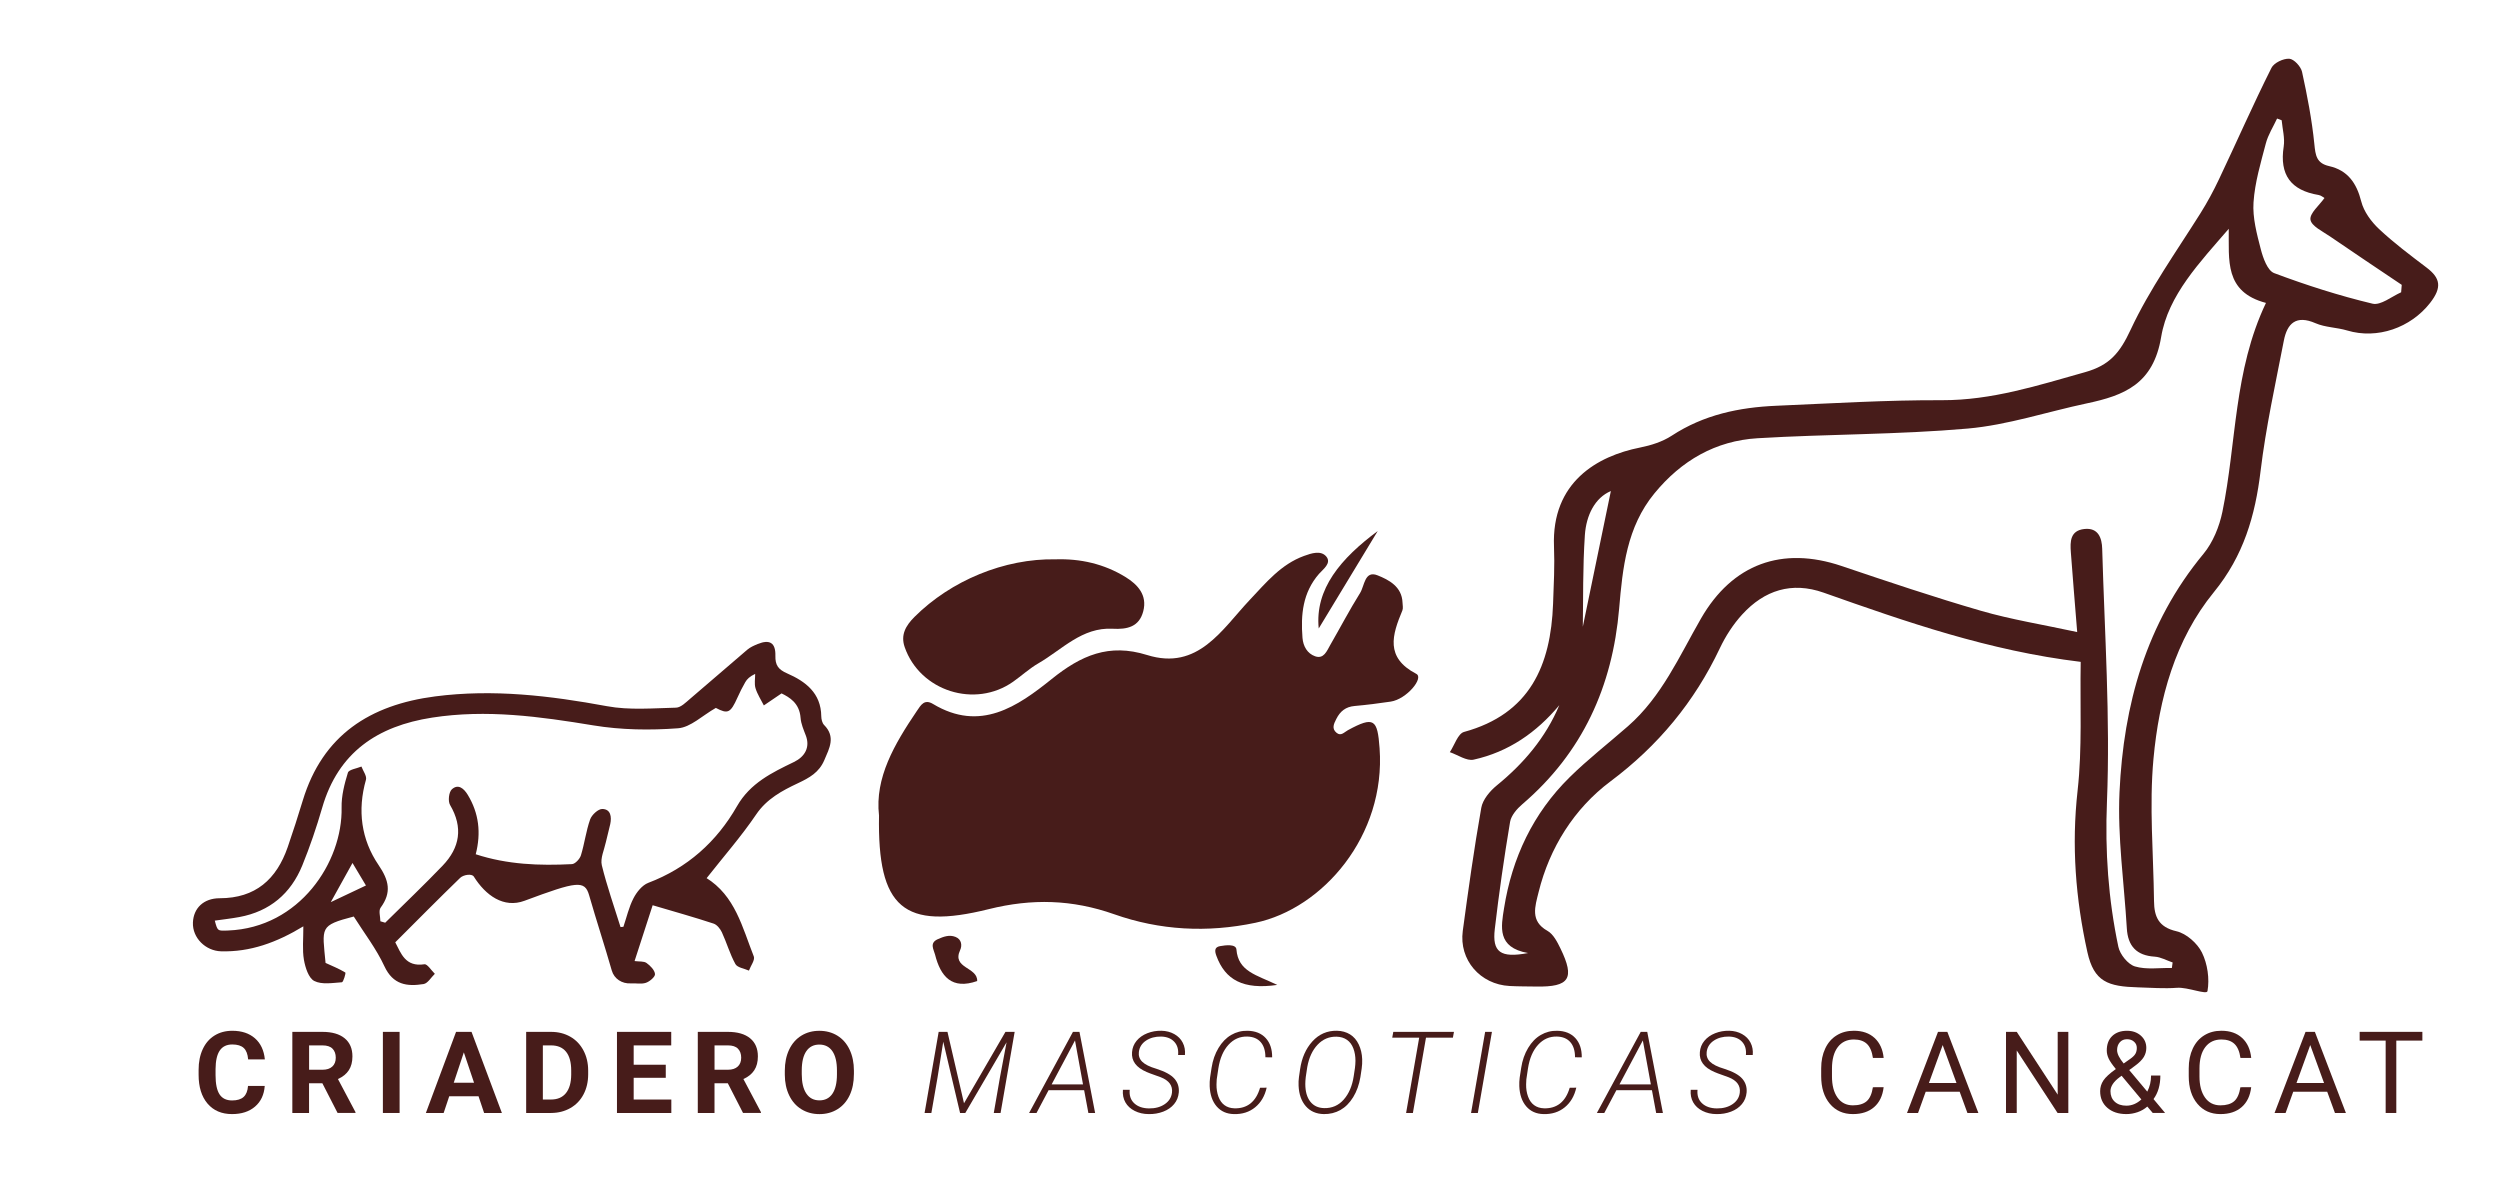<?xml version="1.0" encoding="utf-8"?>
<!-- Generator: Adobe Illustrator 25.2.3, SVG Export Plug-In . SVG Version: 6.00 Build 0)  -->
<svg version="1.1" id="Capa_1" xmlns="http://www.w3.org/2000/svg" xmlns:xlink="http://www.w3.org/1999/xlink" x="0px" y="0px"
	 viewBox="0 0 1008 482" style="enable-background:new 0 0 1008 482;" xml:space="preserve">
<style type="text/css">
	.st0{fill:#471C1A;}
	.st1{fill:none;}
</style>
<g>
	<g>
		<path class="st0" d="M628.72,284.33c-9.24,11.07-20.55,18.86-34.54,21.96c-2.84,0.63-6.39-1.93-9.61-3.02
			c1.88-2.81,3.26-7.47,5.72-8.15c26.6-7.28,34.99-26.83,35.91-51.68c0.28-7.69,0.68-15.4,0.37-23.08
			c-1.04-26.02,17.54-36.5,34.7-39.91c4.43-0.88,9.06-2.35,12.79-4.79c12.89-8.44,27.2-11.42,42.19-12.06
			c22.22-0.95,44.45-2.32,66.67-2.24c20.2,0.07,38.79-5.96,57.81-11.31c9.84-2.77,13.97-7.72,18.34-17.1
			c7.67-16.43,18.39-31.43,28.12-46.91c2.78-4.42,5.26-9.01,7.49-13.73c7.1-14.96,13.75-30.14,21.17-44.94
			c1.02-2.04,4.79-3.83,7.18-3.69c1.88,0.11,4.68,3.13,5.15,5.27c2.1,9.61,3.98,19.32,4.96,29.09c0.46,4.58,0.83,7.77,5.96,8.93
			c7.52,1.71,11.08,6.85,12.96,14.27c1.03,4.08,4.02,8.14,7.17,11.1c5.99,5.62,12.62,10.58,19.18,15.56
			c5.57,4.23,6.3,7.98,1.37,14.28c-7.83,9.98-21.23,14.72-33.39,11.07c-4.19-1.26-8.85-1.22-12.79-2.94
			c-7.8-3.4-11.41,0.06-12.76,7.05c-3.38,17.47-7.25,34.9-9.37,52.53c-2.18,18.1-6.85,34.19-18.85,48.88
			c-15.65,19.16-22.11,43.01-24.34,67.18c-1.75,18.96-0.01,38.24,0.22,57.38c0.07,6.21,1.77,10.48,9.06,12.15
			c3.97,0.91,8.41,4.84,10.26,8.58c2.26,4.58,3.12,10.59,2.24,15.56c-0.29,1.6-7.97-1.67-12.33-1.34
			c-5.18,0.39-10.44-0.03-15.66-0.18c-12.09-0.34-17.78-2.2-20.44-14.23c-4.76-21.56-6.42-42.99-3.94-65.11
			c1.91-17.07,0.94-34.45,1.25-51.9c-37.04-4.48-70.37-16.14-103.67-27.91c-12.86-4.54-23.89-0.96-32.8,8.79
			c-3.65,3.99-6.72,8.75-9.04,13.65c-10.23,21.62-24.89,39.31-44.11,53.68c-14.65,10.96-24.56,26.82-28.94,44.58
			c-1.45,5.88-3.51,11.71,3.55,15.66c2.37,1.32,3.98,4.5,5.27,7.15c5.88,12.09,3.6,15.54-9.79,15.31
			c-3.57-0.06-7.15-0.03-10.72-0.22c-11.87-0.61-20.47-10.53-18.9-22.2c2.24-16.58,4.55-33.16,7.46-49.64c0.58-3.3,3.47-6.75,6.22-9
			C614.37,307.83,623.19,297.46,628.72,284.33z M898.63,92.25c-11.54,13.41-24.44,26.73-27.25,43.62
			c-3.16,19.01-14.88,23.58-30.01,26.78c-16.01,3.39-31.82,8.72-47.99,10.15c-28.14,2.48-56.51,2.2-84.74,3.9
			c-16.92,1.02-30.72,8.99-41.59,22.25c-11.16,13.61-12.81,29.99-14.21,46.41c-2.7,31.47-14.77,58.13-39.04,78.9
			c-2.16,1.84-4.5,4.54-4.94,7.14c-2.4,14.34-4.48,28.74-6.16,43.18c-1.08,9.28,2.22,11.82,13.42,9.69
			c-12.66-2.22-10.86-10.67-9.69-18.06c3.22-20.32,11.7-38.29,26.44-52.81c7.42-7.31,15.7-13.73,23.55-20.61
			c13.59-11.89,20.66-28.17,29.4-43.37c12.69-22.08,32.74-29.29,56.66-21.22c18.67,6.3,37.37,12.61,56.29,18.09
			c12.2,3.53,24.85,5.55,38.75,8.56c-0.97-12.15-1.82-22.17-2.56-32.19c-0.32-4.29-0.28-8.71,5.4-9.36
			c5.72-0.65,7.12,3.71,7.24,7.94c0.97,34.02,3.29,68.11,1.92,102.05c-0.81,19.97,0.54,39.22,4.6,58.47
			c0.65,3.08,3.86,7.06,6.69,7.91c4.61,1.38,9.88,0.53,14.88,0.62c0.1-0.74,0.21-1.48,0.31-2.22c-2.4-0.81-4.78-2.19-7.22-2.34
			c-7.35-0.45-10.83-4.28-11.25-11.4c-1.08-18.32-3.79-36.72-2.95-54.95c1.62-35.13,10.7-68.12,33.85-96.06
			c3.83-4.63,6.41-11,7.64-16.97c5.72-27.77,4.52-56.86,17.56-84.21C896.74,117.68,898.79,104.83,898.63,92.25z M919.97,48.49
			c-0.62-0.23-1.23-0.47-1.85-0.7c-1.55,3.33-3.61,6.52-4.53,10.02c-2.06,7.84-4.44,15.77-4.97,23.78
			c-0.42,6.23,1.34,12.75,2.94,18.93c0.91,3.53,2.71,8.6,5.38,9.6c12.95,4.86,26.21,9.1,39.65,12.32c3.3,0.79,7.65-2.84,11.55-4.59
			c0.11-1.35,0.13-1.65,0.24-3c-9.66-6.5-19.36-12.95-28.96-19.55c-2.93-2.01-7.46-4.14-7.84-6.72c-0.38-2.56,3.55-5.75,5.64-8.74
			c-0.45-0.24-1.35-1.06-2.37-1.22c-11.2-1.86-15.82-8.16-14.06-19.53C921.31,55.67,920.29,52.03,919.97,48.49z M638.19,252.7
			c3.5-16.94,7.48-36.17,11.31-54.71c-6.41,2.71-9.93,9.72-10.48,17.74C638.14,228.82,638.38,241.99,638.19,252.7z"/>
		<path class="st0" d="M649.5,197.99c-3.83,18.54-7.81,37.77-11.31,54.71"/>
		<path class="st0" d="M263.15,364.99c-2.2,6.8-4.66,14.39-7.29,22.51c1.93,0.26,3.74,0,4.82,0.77c1.51,1.08,3.27,2.85,3.42,4.47
			c0.1,1.11-2.16,3.04-3.71,3.54c-1.84,0.6-4.01,0.1-6.04,0.22c-3.51,0.21-6.71-1.81-7.68-5.19c-2.9-10.14-6.21-20.17-9.12-30.31
			c-1.78-6.22-4.89-5.69-26.07,2.19c-8.4,3.13-15.68-2.17-20.44-9.76c-0.8-1.28-4.2-0.74-5.51,0.53
			c-8.72,8.45-17.25,17.08-26.16,25.98c2.3,4.34,4,10.04,11.75,8.85c1.18-0.18,2.8,2.5,4.21,3.85c-1.5,1.43-2.85,3.85-4.54,4.13
			c-6.64,1.07-12.32,0.34-15.8-7.19c-3.27-7.07-8.16-13.38-12.35-20.04c-13.94,3.65-12.71,4.26-11.37,18.71
			c2.69,1.23,5.46,2.35,7.97,3.87c0.28,0.17-0.79,3.89-1.38,3.93c-3.75,0.26-8.09,1.03-11.14-0.52c-2.29-1.16-3.63-5.43-4.17-8.52
			c-0.71-4.09-0.21-8.39-0.24-13.51c-10.83,6.57-21.46,10.4-33.19,10.07c-6.21-0.18-11.58-5.4-11.33-11.61
			c0.23-5.75,4.26-9.78,10.81-9.79c14.41-0.01,22.9-7.63,27.4-20.59c2.16-6.24,4.17-12.53,6.09-18.85
			c8.04-26.4,27.15-38.53,53.35-41.94c23.39-3.04,46.31-0.3,69.32,3.95c9.01,1.67,18.53,0.81,27.81,0.59
			c1.94-0.04,3.98-2.13,5.7-3.59c7.72-6.54,15.32-13.23,23.04-19.78c1.19-1.01,2.73-1.69,4.2-2.29c4.82-1.97,7.26-0.53,7.13,4.73
			c-0.09,3.78,1.15,5.54,4.7,7.09c7.44,3.25,13.69,7.92,13.8,17.3c0.02,1.2,0.36,2.73,1.14,3.52c4.73,4.77,2.15,9.34,0.1,14.15
			c-2.13,5-5.97,7.13-10.79,9.4c-6.17,2.91-12.43,6.22-16.7,12.53c-5.97,8.81-13.05,16.88-20.16,25.91
			c-0.35-1.07-0.35-0.57-0.12-0.43c11.86,7.27,14.7,20.11,19.32,31.75c0.57,1.43-1.25,3.8-1.96,5.73c-1.87-0.85-4.65-1.2-5.45-2.64
			c-2.23-4.03-3.5-8.58-5.45-12.79c-0.66-1.42-1.98-3.08-3.36-3.53C279.91,369.82,271.96,367.6,263.15,364.99z M250.2,373.8
			c0.39-0.04,0.77-0.08,1.16-0.12c1.31-3.86,2.21-7.93,4.06-11.5c1.28-2.48,3.5-5.27,5.95-6.21c15.77-5.98,27.57-16.55,35.79-30.92
			c5.33-9.32,14.11-13.53,22.96-17.81c4.42-2.14,6.57-5.93,4.8-10.63c-0.88-2.33-1.95-4.73-2.13-7.16c-0.44-6-4.53-8.32-7.67-9.87
			c-3.05,2.07-5.1,3.46-7.14,4.85c-1.15-2.3-2.62-4.5-3.36-6.93c-0.54-1.78-0.13-3.85-0.14-5.79c-2.24,1.07-3.26,2.1-3.97,3.31
			c-1.16,2-2.2,4.09-3.15,6.2c-2.83,6.33-3.9,6.75-8.74,4.21c-5.45,3.09-10.18,7.84-15.23,8.21c-11.3,0.85-22.96,0.68-34.13-1.16
			c-21.63-3.57-43.09-6.54-65.02-3.14c-22.01,3.41-37.87,13.97-44.34,36.35c-2.28,7.87-4.93,15.67-8.02,23.26
			c-4.64,11.37-13.1,18.52-25.35,20.8c-3.27,0.61-6.59,0.97-9.93,1.45c1.13,4.28,1.13,4.15,5.38,3.98
			c28.79-1.11,46.21-27.58,45.75-49.58c-0.1-4.69,1.14-9.53,2.54-14.06c0.39-1.26,3.56-1.67,5.46-2.47
			c0.66,1.79,2.24,3.84,1.82,5.32c-3.5,12.3-1.93,24.09,5.08,34.39c4.22,6.21,5.33,11.06,0.83,17.2c-0.88,1.2-0.11,3.62-0.1,5.48
			c0.65,0.19,1.3,0.39,1.95,0.58c7.74-7.65,15.63-15.16,23.16-23.01c6.96-7.27,8.33-15.39,2.99-24.47c-0.9-1.53-0.5-5.19,0.72-6.3
			c2.57-2.34,4.86-0.34,6.42,2.23c4.5,7.41,5.42,15.34,3.21,23.95c12.77,4.18,25.74,4.65,38.79,3.98c1.3-0.07,3.16-2.07,3.62-3.54
			c1.47-4.76,2.06-9.81,3.72-14.49c0.65-1.84,3.26-4.25,4.92-4.21c3.4,0.08,3.8,3.18,3.19,6.09c-0.51,2.44-1.25,4.84-1.77,7.29
			c-0.67,3.11-2.3,6.5-1.63,9.32C244.71,357.31,247.63,365.51,250.2,373.8z M142.13,347.95c-2.87,5.17-5.45,9.82-8.76,15.79
			c5.51-2.61,9.73-4.61,14.18-6.71C145.56,353.69,143.95,351,142.13,347.95z"/>
		<path class="st0" d="M354.42,328.83c-1.76-15.25,6.25-28.84,15.23-42.13c1.68-2.49,3.06-4.96,6.56-2.85
			c19.02,11.44,34.1,0.97,47.84-10.07c11.84-9.52,23.05-14.49,38.45-9.68c20.58,6.43,30.17-10.32,41.43-22.25
			c6.56-6.94,12.53-14.3,21.85-17.7c3.04-1.11,6.8-2.31,8.94,0.2c2.32,2.72-1.31,5.2-2.9,7.03c-6.58,7.58-7.39,16.43-6.66,25.78
			c0.27,3.46,1.98,6.35,5.08,7.45c3.52,1.25,4.74-2.15,6.1-4.52c4.04-7,7.79-14.18,12.07-21.03c1.78-2.85,1.79-9.16,7-7.09
			c4.53,1.81,9.87,4.54,10.09,11.04c0.04,1.05,0.31,2.25-0.07,3.15c-4.09,9.82-7.04,18.94,5.62,25.54
			c3.17,1.65-3.9,10.23-10.32,11.19c-4.84,0.72-9.7,1.34-14.57,1.77c-3.56,0.31-5.79,2.11-7.34,5.18c-1,1.98-2.01,3.94,0.11,5.65
			c1.79,1.44,3.04-0.26,4.55-1.08c10.55-5.73,11.92-4.43,12.77,7.3c2.55,35.23-22.89,64.63-50.05,70.35
			c-19.5,4.11-38.55,3.05-56.97-3.44c-16.9-5.96-33.13-6.39-50.53-2.06C364.27,375.13,353.77,366.1,354.42,328.83z"/>
		<path class="st0" d="M425.61,225.52c10.07-0.32,19.57,1.85,28.16,7.12c4.98,3.06,8.89,7.3,7.19,13.82
			c-1.63,6.28-6.43,7.38-12.34,7.05c-12.34-0.68-20.38,8.42-29.94,13.94c-3.62,2.09-6.75,5-10.19,7.42
			c-15.36,10.84-37.55,3.8-43.72-13.95c-1.7-4.89,0.38-8.61,3.95-12.18C383.43,234.07,404.97,225.13,425.61,225.52z"/>
		<path class="st0" d="M394,395.56c-10.2,3.58-14.75-1.8-16.99-10.67c-0.53-2.1-2.38-4.69,1.16-6.24c2.31-1.02,4.62-1.86,7.08-0.89
			c2.54,0.99,2.71,3.54,1.88,5.31C383.66,390.51,394.23,389.85,394,395.56z"/>
		<path class="st0" d="M514.99,397.12c-13.74,2-20.99-2.04-24.53-11.69c-0.72-1.95-0.85-3.54,1.46-3.95
			c2.36-0.42,6.42-0.91,6.61,1.35C499.24,391.77,506.67,393.08,514.99,397.12z"/>
		<path class="st0" d="M555.5,214.11c-7.93,13.1-15.86,26.2-23.79,39.29C530.11,237.44,540.63,225.15,555.5,214.11z"/>
	</g>
</g>
<g>
	<rect x="75" y="414.25" class="st1" width="905" height="51.88"/>
	<path class="st0" d="M106.74,437.86c-0.25,3.52-1.55,6.29-3.9,8.31c-2.34,2.02-5.43,3.03-9.27,3.03c-4.19,0-7.49-1.41-9.89-4.23
		c-2.4-2.82-3.6-6.7-3.6-11.62v-2c0-3.14,0.55-5.92,1.66-8.31c1.11-2.4,2.69-4.23,4.75-5.51c2.06-1.28,4.45-1.92,7.18-1.92
		c3.77,0,6.81,1.01,9.12,3.03c2.31,2.02,3.64,4.86,4,8.51h-6.74c-0.17-2.11-0.75-3.64-1.76-4.59c-1.01-0.95-2.55-1.43-4.62-1.43
		c-2.25,0-3.93,0.8-5.04,2.41c-1.12,1.61-1.69,4.11-1.72,7.49v2.47c0,3.53,0.54,6.12,1.61,7.75c1.07,1.63,2.76,2.45,5.06,2.45
		c2.08,0,3.63-0.48,4.66-1.43c1.03-0.95,1.61-2.42,1.76-4.41H106.74z"/>
	<path class="st0" d="M129.98,436.78h-5.37v11.97h-6.74v-32.7h12.15c3.86,0,6.84,0.86,8.94,2.58c2.1,1.72,3.14,4.16,3.14,7.3
		c0,2.23-0.48,4.09-1.45,5.58c-0.97,1.49-2.43,2.68-4.39,3.56l7.08,13.36v0.31h-7.23L129.98,436.78z M124.62,431.32h5.44
		c1.69,0,3-0.43,3.93-1.29c0.93-0.86,1.39-2.05,1.39-3.56c0-1.54-0.44-2.75-1.31-3.64s-2.22-1.33-4.03-1.33h-5.41V431.32z"/>
	<path class="st0" d="M161.12,448.75h-6.74v-32.7h6.74V448.75z"/>
	<path class="st0" d="M192.94,442.01h-11.81l-2.25,6.74h-7.17l12.17-32.7h6.24l12.24,32.7h-7.17L192.94,442.01z M182.95,436.55h8.18
		l-4.11-12.24L182.95,436.55z"/>
	<path class="st0" d="M212.15,448.75v-32.7h10.06c2.88,0,5.45,0.65,7.72,1.94c2.27,1.29,4.04,3.14,5.31,5.53
		c1.27,2.39,1.91,5.1,1.91,8.14v1.5c0,3.04-0.63,5.74-1.88,8.11c-1.25,2.37-3.01,4.2-5.29,5.5c-2.28,1.3-4.84,1.96-7.7,1.98H212.15z
		 M218.88,421.5v21.83h3.26c2.64,0,4.65-0.86,6.04-2.58s2.1-4.19,2.13-7.39v-1.73c0-3.32-0.69-5.84-2.07-7.56
		c-1.38-1.71-3.39-2.57-6.04-2.57H218.88z"/>
	<path class="st0" d="M268.43,434.58H255.5v8.76h15.18v5.41h-21.92v-32.7h21.88v5.46H255.5v7.79h12.94V434.58z"/>
	<path class="st0" d="M293.46,436.78h-5.37v11.97h-6.74v-32.7h12.15c3.86,0,6.84,0.86,8.94,2.58c2.1,1.72,3.14,4.16,3.14,7.3
		c0,2.23-0.48,4.09-1.45,5.58c-0.97,1.49-2.43,2.68-4.39,3.56l7.08,13.36v0.31h-7.23L293.46,436.78z M288.09,431.32h5.44
		c1.69,0,3-0.43,3.93-1.29c0.93-0.86,1.39-2.05,1.39-3.56c0-1.54-0.44-2.75-1.31-3.64s-2.22-1.33-4.03-1.33h-5.41V431.32z"/>
	<path class="st0" d="M344.29,433.14c0,3.22-0.57,6.04-1.71,8.47c-1.14,2.43-2.77,4.3-4.89,5.62c-2.12,1.32-4.55,1.98-7.29,1.98
		c-2.71,0-5.13-0.65-7.25-1.95c-2.13-1.3-3.77-3.16-4.94-5.58c-1.17-2.42-1.76-5.2-1.77-8.34v-1.62c0-3.22,0.58-6.05,1.74-8.5
		c1.16-2.45,2.8-4.33,4.92-5.64c2.12-1.31,4.54-1.96,7.27-1.96c2.73,0,5.15,0.66,7.27,1.96c2.12,1.31,3.76,3.19,4.92,5.64
		c1.16,2.45,1.74,5.27,1.74,8.48V433.14z M337.46,431.66c0-3.43-0.61-6.03-1.84-7.82c-1.23-1.78-2.98-2.67-5.26-2.67
		c-2.26,0-4.01,0.88-5.23,2.64c-1.23,1.76-1.85,4.34-1.86,7.74v1.59c0,3.34,0.61,5.93,1.84,7.77c1.23,1.84,2.99,2.76,5.3,2.76
		c2.26,0,4-0.89,5.21-2.66c1.21-1.77,1.83-4.36,1.84-7.76V431.66z"/>
	<path class="st0" d="M382.02,416.05l6.67,28.79l16.71-28.79h3.71l-5.68,32.7h-2.74l2.49-14.35l2.67-14.15l-16.64,28.5h-2.11
		l-6.78-28.73L378,434.53l-2.47,14.22h-2.74l5.68-32.7H382.02z"/>
	<path class="st0" d="M437.12,439.56h-14.33l-4.87,9.19h-2.99l17.68-32.7h2.63l6.31,32.7h-2.72L437.12,439.56z M424.02,437.23h12.65
		l-3.23-17.72L424.02,437.23z"/>
	<path class="st0" d="M472.54,440.56c0.34-2.82-1.16-4.89-4.51-6.21l-4.29-1.55l-1.39-0.56c-4.25-1.81-6.22-4.48-5.91-8.02
		c0.13-1.74,0.75-3.26,1.84-4.58c1.09-1.32,2.53-2.33,4.32-3.04c1.79-0.71,3.69-1.04,5.69-1c1.93,0.04,3.66,0.49,5.18,1.34
		c1.52,0.85,2.66,2,3.41,3.47c0.76,1.47,1.05,3.12,0.89,4.96h-2.76c0.21-2.22-0.31-4-1.56-5.34c-1.25-1.34-3.01-2.03-5.29-2.09
		c-2.37-0.03-4.39,0.51-6.08,1.63c-1.68,1.12-2.65,2.64-2.89,4.58c-0.19,1.55,0.26,2.86,1.36,3.95c1.1,1.09,3.01,2.04,5.74,2.84
		c3.47,1.11,5.89,2.43,7.24,3.98c1.35,1.54,1.94,3.4,1.76,5.57c-0.17,1.8-0.79,3.36-1.89,4.68c-1.09,1.32-2.55,2.34-4.38,3.04
		c-1.83,0.7-3.79,1.03-5.88,0.99c-2.08-0.01-3.96-0.44-5.63-1.28c-1.67-0.84-2.92-1.99-3.75-3.45c-0.83-1.46-1.16-3.15-1-5.06h2.74
		c-0.22,2.28,0.39,4.1,1.83,5.44c1.44,1.34,3.43,2.03,5.94,2.06s4.63-0.54,6.35-1.71C471.34,444.03,472.31,442.48,472.54,440.56z"/>
	<path class="st0" d="M510.72,438.55c-0.76,3.37-2.31,6.01-4.65,7.92c-2.34,1.91-5.19,2.82-8.56,2.73c-2.92-0.06-5.24-1.1-6.97-3.11
		c-1.73-2.01-2.66-4.73-2.8-8.14c-0.04-1.17,0.01-2.33,0.16-3.48l0.61-3.95c0.46-3.01,1.4-5.67,2.8-8c1.4-2.32,3.1-4.07,5.11-5.23
		c2.01-1.17,4.21-1.73,6.63-1.68c3.11,0.06,5.55,1.05,7.3,2.96s2.61,4.5,2.58,7.75l-2.72-0.02c0-2.62-0.63-4.65-1.89-6.1
		c-1.26-1.45-3.06-2.2-5.41-2.26c-2.96-0.08-5.49,1.03-7.58,3.31c-2.09,2.28-3.45,5.44-4.08,9.47l-0.67,4.49l-0.09,2.02
		c-0.03,1.77,0.23,3.41,0.77,4.92c0.55,1.51,1.37,2.67,2.46,3.46c1.09,0.79,2.4,1.21,3.93,1.26c2.61,0.09,4.78-0.57,6.54-1.96
		c1.75-1.4,3.04-3.51,3.86-6.32L510.72,438.55z"/>
	<path class="st0" d="M533.77,449.2c-3.05-0.06-5.48-1.12-7.27-3.18c-1.79-2.06-2.76-4.81-2.91-8.25c-0.06-1.2-0.01-2.39,0.16-3.57
		l0.45-3.1c0.67-4.57,2.32-8.3,4.94-11.19c2.68-2.95,5.99-4.39,9.93-4.31c2.01,0.04,3.76,0.54,5.27,1.47
		c1.5,0.94,2.68,2.3,3.52,4.09c0.84,1.79,1.29,3.75,1.37,5.9c0.04,1.29-0.02,2.55-0.2,3.77l-0.52,3.46
		c-0.52,3.08-1.49,5.78-2.91,8.09s-3.13,4.03-5.15,5.18C538.42,448.69,536.19,449.24,533.77,449.2z M546.32,430.58
		c0.12-0.94,0.19-1.9,0.2-2.88c0-1.83-0.28-3.49-0.85-4.99c-0.57-1.5-1.43-2.65-2.57-3.45c-1.15-0.8-2.53-1.22-4.17-1.27
		c-3-0.08-5.55,1-7.66,3.22c-2.11,2.22-3.5,5.23-4.18,9.02c-0.54,3.07-0.8,5.34-0.79,6.81c0,3.02,0.66,5.39,1.99,7.1
		s3.19,2.59,5.6,2.65c3.19,0.08,5.83-1.08,7.92-3.46s3.43-5.53,4.01-9.43L546.32,430.58z"/>
	<path class="st0" d="M585.81,418.38h-10.85l-5.28,30.37h-2.74l5.28-30.37h-10.87l0.43-2.34h24.46L585.81,418.38z"/>
	<path class="st0" d="M595.87,448.75h-2.74l5.68-32.7h2.74L595.87,448.75z"/>
	<path class="st0" d="M635.56,438.55c-0.76,3.37-2.31,6.01-4.65,7.92c-2.34,1.91-5.19,2.82-8.56,2.73c-2.92-0.06-5.25-1.1-6.97-3.11
		c-1.73-2.01-2.66-4.73-2.8-8.14c-0.04-1.17,0.01-2.33,0.16-3.48l0.61-3.95c0.46-3.01,1.4-5.67,2.8-8s3.1-4.07,5.11-5.23
		c2.01-1.17,4.21-1.73,6.63-1.68c3.11,0.06,5.55,1.05,7.3,2.96s2.61,4.5,2.58,7.75l-2.72-0.02c0-2.62-0.63-4.65-1.89-6.1
		c-1.26-1.45-3.06-2.2-5.41-2.26c-2.96-0.08-5.49,1.03-7.58,3.31c-2.09,2.28-3.45,5.44-4.08,9.47l-0.67,4.49l-0.09,2.02
		c-0.03,1.77,0.23,3.41,0.78,4.92s1.37,2.67,2.46,3.46c1.09,0.79,2.4,1.21,3.93,1.26c2.61,0.09,4.78-0.57,6.54-1.96
		c1.75-1.4,3.04-3.51,3.86-6.32L635.56,438.55z"/>
	<path class="st0" d="M666.06,439.56h-14.33l-4.88,9.19h-2.99l17.68-32.7h2.63l6.31,32.7h-2.72L666.06,439.56z M652.97,437.23h12.65
		l-3.23-17.72L652.97,437.23z"/>
	<path class="st0" d="M701.48,440.56c0.34-2.82-1.16-4.89-4.51-6.21l-4.29-1.55l-1.39-0.56c-4.25-1.81-6.22-4.48-5.91-8.02
		c0.13-1.74,0.75-3.26,1.84-4.58c1.09-1.32,2.53-2.33,4.32-3.04c1.79-0.71,3.69-1.04,5.69-1c1.93,0.04,3.66,0.49,5.18,1.34
		c1.52,0.85,2.66,2,3.41,3.47c0.76,1.47,1.05,3.12,0.89,4.96h-2.76c0.21-2.22-0.31-4-1.56-5.34c-1.25-1.34-3.01-2.03-5.29-2.09
		c-2.37-0.03-4.39,0.51-6.08,1.63c-1.68,1.12-2.65,2.64-2.89,4.58c-0.19,1.55,0.26,2.86,1.36,3.95c1.1,1.09,3.01,2.04,5.74,2.84
		c3.47,1.11,5.89,2.43,7.24,3.98s1.94,3.4,1.76,5.57c-0.17,1.8-0.79,3.36-1.89,4.68c-1.09,1.32-2.55,2.34-4.38,3.04
		c-1.83,0.7-3.79,1.03-5.88,0.99c-2.08-0.01-3.96-0.44-5.63-1.28c-1.67-0.84-2.92-1.99-3.75-3.45c-0.83-1.46-1.16-3.15-1-5.06h2.74
		c-0.22,2.28,0.39,4.1,1.83,5.44c1.44,1.34,3.42,2.03,5.94,2.06s4.63-0.54,6.35-1.71C700.29,444.03,701.26,442.48,701.48,440.56z"/>
	<path class="st0" d="M759.48,438.37c-0.4,3.46-1.68,6.13-3.83,8.01c-2.15,1.88-5.01,2.82-8.57,2.82c-3.86,0-6.96-1.38-9.29-4.16
		s-3.49-6.48-3.49-11.12v-3.14c0-3.04,0.54-5.71,1.63-8.02c1.08-2.31,2.62-4.08,4.62-5.31c1.99-1.24,4.3-1.85,6.92-1.85
		c3.47,0,6.26,0.97,8.36,2.91c2.1,1.94,3.32,4.62,3.66,8.05h-4.33c-0.38-2.61-1.19-4.51-2.44-5.68c-1.25-1.17-3-1.76-5.24-1.76
		c-2.76,0-4.92,1.02-6.48,3.06s-2.35,4.94-2.35,8.7v3.17c0,3.55,0.74,6.38,2.22,8.47c1.48,2.1,3.56,3.15,6.22,3.15
		c2.4,0,4.23-0.54,5.51-1.63c1.28-1.09,2.13-2.98,2.55-5.67H759.48z"/>
	<path class="st0" d="M790.14,440.19h-13.7l-3.08,8.56h-4.45l12.49-32.7h3.77l12.51,32.7h-4.42L790.14,440.19z M777.74,436.67h11.12
		l-5.57-15.3L777.74,436.67z"/>
	<path class="st0" d="M833.94,448.75h-4.33l-16.46-25.2v25.2h-4.33v-32.7h4.33l16.51,25.31v-25.31h4.29V448.75z"/>
	<path class="st0" d="M846.78,439.97c0-1.57,0.44-3.02,1.31-4.33s2.55-2.85,5.02-4.6c-1.45-1.77-2.43-3.19-2.92-4.27
		s-0.74-2.15-0.74-3.21c0-2.49,0.73-4.43,2.2-5.84c1.47-1.41,3.46-2.11,5.97-2.11c2.25,0,4.1,0.66,5.57,1.96
		c1.47,1.31,2.2,2.96,2.2,4.95c0,1.32-0.33,2.53-1,3.65c-0.67,1.12-1.83,2.29-3.49,3.51l-2.4,1.77l7.28,8.69
		c1.02-1.95,1.53-4.11,1.53-6.49h3.75c0,3.82-0.92,6.99-2.76,9.5l4.67,5.59h-4.99l-2.18-2.58c-1.11,0.99-2.41,1.74-3.9,2.26
		c-1.49,0.52-3.01,0.78-4.55,0.78c-3.19,0-5.75-0.85-7.68-2.54S846.78,442.74,846.78,439.97z M857.36,445.81
		c2.2,0,4.21-0.84,6.04-2.52l-7.97-9.55l-0.74,0.54c-2.5,1.84-3.75,3.74-3.75,5.68c0,1.77,0.57,3.18,1.72,4.25
		S855.37,445.81,857.36,445.81z M853.61,423.41c0,1.44,0.88,3.23,2.65,5.39l2.65-1.86c1.02-0.72,1.71-1.4,2.09-2.06
		c0.37-0.65,0.56-1.44,0.56-2.37c0-1-0.37-1.84-1.12-2.5c-0.75-0.67-1.69-1-2.83-1c-1.23,0-2.2,0.42-2.92,1.25
		C853.97,421.09,853.61,422.14,853.61,423.41z"/>
	<path class="st0" d="M907.68,438.37c-0.4,3.46-1.68,6.13-3.83,8.01c-2.15,1.88-5.01,2.82-8.57,2.82c-3.86,0-6.96-1.38-9.29-4.16
		c-2.33-2.77-3.49-6.48-3.49-11.12v-3.14c0-3.04,0.54-5.71,1.63-8.02s2.62-4.08,4.62-5.31c1.99-1.24,4.3-1.85,6.92-1.85
		c3.47,0,6.26,0.97,8.36,2.91c2.1,1.94,3.32,4.62,3.66,8.05h-4.34c-0.37-2.61-1.19-4.51-2.44-5.68c-1.25-1.17-3-1.76-5.25-1.76
		c-2.75,0-4.92,1.02-6.48,3.06c-1.57,2.04-2.35,4.94-2.35,8.7v3.17c0,3.55,0.74,6.38,2.22,8.47c1.48,2.1,3.56,3.15,6.22,3.15
		c2.39,0,4.23-0.54,5.51-1.63c1.28-1.09,2.13-2.98,2.55-5.67H907.68z"/>
	<path class="st0" d="M938.33,440.19h-13.7l-3.08,8.56h-4.45l12.49-32.7h3.77l12.51,32.7h-4.42L938.33,440.19z M925.94,436.67h11.12
		l-5.57-15.3L925.94,436.67z"/>
	<path class="st0" d="M976.7,419.57h-10.51v29.18h-4.29v-29.18h-10.49v-3.53h25.29V419.57z"/>
</g>
<g>
</g>
<g>
</g>
<g>
</g>
<g>
</g>
<g>
</g>
<g>
</g>
<g>
</g>
<g>
</g>
<g>
</g>
<g>
</g>
<g>
</g>
<g>
</g>
<g>
</g>
<g>
</g>
<g>
</g>
</svg>
